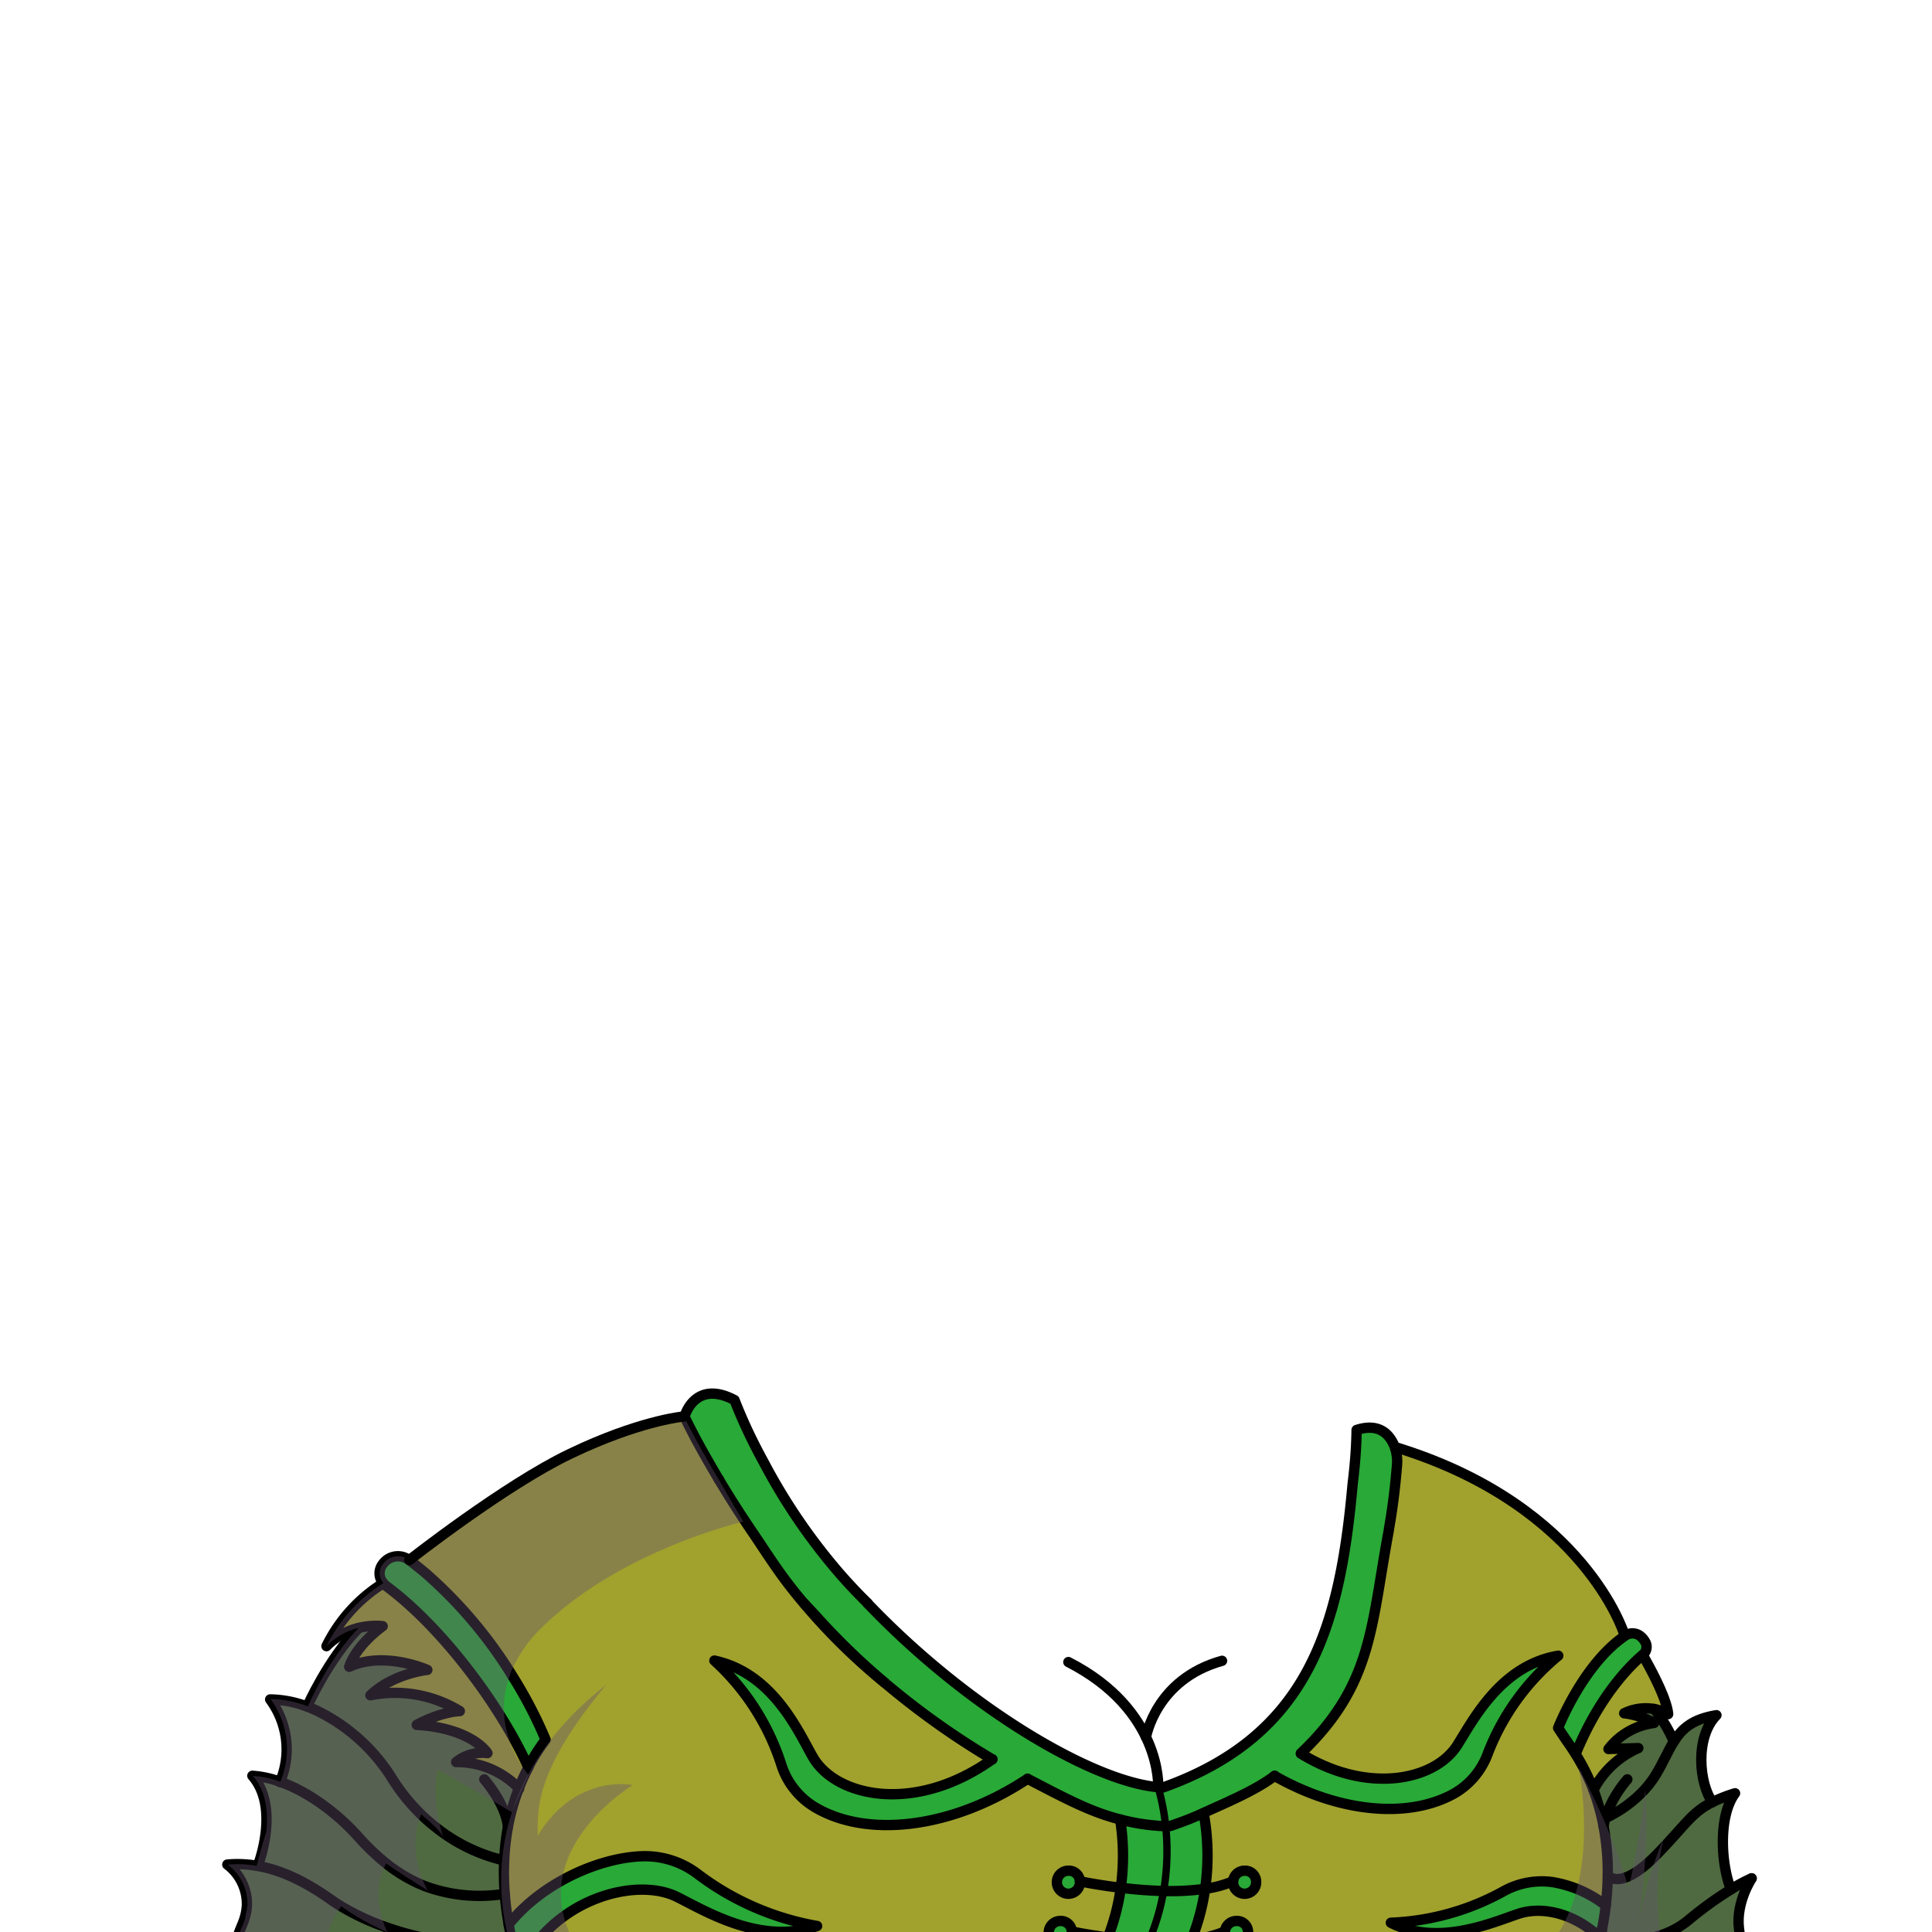 <svg xmlns="http://www.w3.org/2000/svg" viewBox="0 0 432 432">
  <defs>
    <style>.GUNDAN_RED_PANDA_OUTFIT_GUNDAN_RED_PANDA_OUTFIT_22_cls-1{isolation:isolate;}.GUNDAN_RED_PANDA_OUTFIT_GUNDAN_RED_PANDA_OUTFIT_22_cls-2{fill:#29a937;}.GUNDAN_RED_PANDA_OUTFIT_GUNDAN_RED_PANDA_OUTFIT_22_cls-3{fill:#4f6a40;}.GUNDAN_RED_PANDA_OUTFIT_GUNDAN_RED_PANDA_OUTFIT_22_cls-4{fill:#a1a12e;}.GUNDAN_RED_PANDA_OUTFIT_GUNDAN_RED_PANDA_OUTFIT_22_cls-5,.GUNDAN_RED_PANDA_OUTFIT_GUNDAN_RED_PANDA_OUTFIT_22_cls-6{fill:none;stroke:#000;stroke-linecap:round;stroke-linejoin:round;}.GUNDAN_RED_PANDA_OUTFIT_GUNDAN_RED_PANDA_OUTFIT_22_cls-5{stroke-width:2.31px;}.GUNDAN_RED_PANDA_OUTFIT_GUNDAN_RED_PANDA_OUTFIT_22_cls-6{stroke-width:1.64px;}.GUNDAN_RED_PANDA_OUTFIT_GUNDAN_RED_PANDA_OUTFIT_22_cls-7{fill:#65536e;opacity:0.4;mix-blend-mode:multiply;}</style>
  </defs>
  <g class="GUNDAN_RED_PANDA_OUTFIT_GUNDAN_RED_PANDA_OUTFIT_22_cls-1">
    <g id="outfit">
      <path class="GUNDAN_RED_PANDA_OUTFIT_GUNDAN_RED_PANDA_OUTFIT_22_cls-2" d="M276.49,429.53a2.37,2.37,0,1,1-2.59,2.36A2.48,2.48,0,0,1,276.49,429.53Z" />
      <path class="GUNDAN_RED_PANDA_OUTFIT_GUNDAN_RED_PANDA_OUTFIT_22_cls-2" d="M241.47,420.66a2.58,2.58,0,1,1-2.57-2.37A2.47,2.47,0,0,1,241.47,420.66Z" />
      <path class="GUNDAN_RED_PANDA_OUTFIT_GUNDAN_RED_PANDA_OUTFIT_22_cls-3" d="M114.33,433.23l-.37.13-.25.1c-6.51,2.25-17.75.93-27.66-2.63a54.28,54.28,0,0,1-9.8-4.59l0,0c-.77-.46-1.5-.94-2.19-1.43-6-4.26-11.34-6.68-16.41-7.58a32.84,32.84,0,0,0,1.79-7.64c.45-4.08.1-9-3-12.51a22.57,22.57,0,0,1,6.14,1.31l.7.26c6.49,2.49,12.68,7.43,16.78,12a53.57,53.57,0,0,0,6.25,6,34.58,34.58,0,0,0,5.5,3.62,31.62,31.62,0,0,0,3.34,1.53,35.15,35.15,0,0,0,17,1.78.58.58,0,0,0,.19,0l.53-.05a65.6,65.6,0,0,0,.88,6.78s0,.08,0,.11v0C113.94,431.43,114.14,432.36,114.33,433.23Z" />
      <path class="GUNDAN_RED_PANDA_OUTFIT_GUNDAN_RED_PANDA_OUTFIT_22_cls-2" d="M239.67,431.89a2.59,2.59,0,1,1-2.58-2.36A2.48,2.48,0,0,1,239.67,431.89Z" />
      <path class="GUNDAN_RED_PANDA_OUTFIT_GUNDAN_RED_PANDA_OUTFIT_22_cls-2" d="M122,389a42.93,42.93,0,0,0-3.88,6.13c-.19-.4-.37-.8-.56-1.21a97.91,97.91,0,0,0-4.7-8.68c-6.08-10.09-14.58-20.69-23.16-27.95-1.11-.94-2.23-1.83-3.34-2.65a3.29,3.29,0,0,1-.68-.66,3.34,3.34,0,0,1-.33-3.9,4.78,4.78,0,0,1,1-1.16,4.12,4.12,0,0,1,4.49-.49,3.75,3.75,0,0,1,.67.41q1.93,1.47,3.74,3a100.22,100.22,0,0,1,18.91,22.23A97.33,97.33,0,0,1,122,389Z" />
      <path class="GUNDAN_RED_PANDA_OUTFIT_GUNDAN_RED_PANDA_OUTFIT_22_cls-2" d="M151.31,424.12c-9.05-4.44-27.4.27-35,16.08a58.37,58.37,0,0,1-2-7c-.2-.87-.39-1.81-.57-2.79v0s0-.08,0-.11c7.49-9.37,20.52-15.1,30.36-15.25a19.52,19.52,0,0,1,12.05,4.09,61.79,61.79,0,0,0,26.56,11.52C170.07,435.07,157.39,427.11,151.31,424.12Z" />
      <path class="GUNDAN_RED_PANDA_OUTFIT_GUNDAN_RED_PANDA_OUTFIT_22_cls-3" d="M112.86,423.52l-.53.05a.58.58,0,0,1-.19,0,35.15,35.15,0,0,1-17-1.78,31.62,31.62,0,0,1-3.34-1.53,34.58,34.58,0,0,1-5.5-3.62,53.57,53.57,0,0,1-6.25-6c-4.1-4.6-10.29-9.54-16.78-12l-.7-.26a18.73,18.73,0,0,0-2.19-18.48,24.14,24.14,0,0,1,8.35,1.63c.72.28,1.45.58,2.16.92a40.85,40.85,0,0,1,16.8,15.19,43.19,43.19,0,0,0,6.46,8c.84.82,1.72,1.6,2.6,2.32a.07.07,0,0,0,0,0c.61.52,1.25,1,1.9,1.48a38.5,38.5,0,0,0,13.4,6.31l.19.05.46.1A60.63,60.63,0,0,0,112.86,423.52Z" />
      <path class="GUNDAN_RED_PANDA_OUTFIT_GUNDAN_RED_PANDA_OUTFIT_22_cls-4" d="M118.16,395.13l-.55,1.07c-.61,1.22-1.14,2.46-1.61,3.69h0s-.25-.29-.73-.76a19.23,19.23,0,0,0-13.35-5.21,9.4,9.4,0,0,1,7-2s-3.33-5.52-15.82-6.31c5.76-3.07,9.64-3.07,9.64-3.07a27.82,27.82,0,0,0-20-3.54c5.08-4.89,12.73-5.68,12.73-5.68s-9.54-4.29-17.47-.69c1.73-5.06,7.49-9.08,7.49-9.08a11.33,11.33,0,0,0-1.6-.08,16.16,16.16,0,0,0-3.75.46A15,15,0,0,0,73,368.08,34.54,34.54,0,0,1,85.72,354a3.29,3.29,0,0,0,.68.66c1.11.82,2.23,1.71,3.34,2.65,8.58,7.26,17.08,17.86,23.16,27.95a97.91,97.91,0,0,1,4.7,8.68C117.79,394.33,118,394.73,118.16,395.13Z" />
      <path class="GUNDAN_RED_PANDA_OUTFIT_GUNDAN_RED_PANDA_OUTFIT_22_cls-3" d="M116.49,440.66H51.77s-.45-3.6,2.34-10.16c.2-.46.36-.91.51-1.35a12,12,0,0,0,.59-3.13,11.1,11.1,0,0,0-4.42-9.13,25.54,25.54,0,0,1,6.46.25l.36.06c5.07.9,10.41,3.32,16.41,7.58.69.49,1.42,1,2.19,1.43l0,0a54.28,54.28,0,0,0,9.8,4.59c9.91,3.56,21.15,4.88,27.66,2.63l.25-.1.37-.13a59,59,0,0,0,2,6.88l0,.09C116.38,440.38,116.44,440.54,116.49,440.66Z" />
      <path class="GUNDAN_RED_PANDA_OUTFIT_GUNDAN_RED_PANDA_OUTFIT_22_cls-3" d="M116,399.89c-.13.33-.27.66-.38,1a44,44,0,0,0-1.31,4.25c-.22.84-.41,1.68-.58,2.51,0,.25-.1.5-.14.74a53.67,53.67,0,0,0-.86,7.58l-.46-.1-.19-.05a38.5,38.5,0,0,1-13.4-6.31c-.65-.48-1.29-1-1.9-1.48a.07.07,0,0,1,0,0c-.88-.72-1.76-1.5-2.6-2.32a43.19,43.19,0,0,1-6.46-8,40.85,40.85,0,0,0-16.8-15.19c-.71-.34-1.44-.64-2.16-.92,0,0,4.65-10.5,11.51-17.54a16.16,16.16,0,0,1,3.75-.46,11.33,11.33,0,0,1,1.6.08s-5.76,4-7.49,9.08c7.93-3.6,17.47.69,17.47.69s-7.65.79-12.73,5.68a27.82,27.82,0,0,1,20,3.54s-3.88,0-9.64,3.07C105.63,386.44,109,392,109,392a9.4,9.4,0,0,0-7,2,19.23,19.23,0,0,1,13.35,5.21c.48.47.73.76.73.76Z" />
      <path class="GUNDAN_RED_PANDA_OUTFIT_GUNDAN_RED_PANDA_OUTFIT_22_cls-3" d="M359,406.52a15,15,0,0,0-.38,1.86h0a47.77,47.77,0,0,0-2.27-8.17h0a20.45,20.45,0,0,1,10-9.32l-6.67.2a15.3,15.3,0,0,1,10.19-5.82,18.06,18.06,0,0,0-6.67-2.17,11,11,0,0,1,6.71-.95,30.59,30.59,0,0,1,4.36,7.25c-1.34,2.1-2.36,4.64-4.06,7.45C366.19,403.45,359,406.52,359,406.52Z" />
      <path class="GUNDAN_RED_PANDA_OUTFIT_GUNDAN_RED_PANDA_OUTFIT_22_cls-2" d="M278.29,418.29a2.38,2.38,0,1,1-2.57,2.37A2.48,2.48,0,0,1,278.29,418.29Z" />
      <path class="GUNDAN_RED_PANDA_OUTFIT_GUNDAN_RED_PANDA_OUTFIT_22_cls-3" d="M374.25,389.39c1.81-2.88,4.16-5,9.5-5.87-4.82,4.92-3.91,15.25-.89,19.46-4.71,2.35-6,5.18-12.45,11.74-8.26,8.42-10.91,4.57-10.91,4.57a55.57,55.57,0,0,0-.94-10.91h0a15,15,0,0,1,.38-1.86s7.24-3.07,11.24-9.68C371.89,394,372.91,391.49,374.25,389.39Z" />
      <path class="GUNDAN_RED_PANDA_OUTFIT_GUNDAN_RED_PANDA_OUTFIT_22_cls-4" d="M373,383.28a10.18,10.18,0,0,0-3.11-1.14,11,11,0,0,0-6.71.95,18.06,18.06,0,0,1,6.67,2.17,15.3,15.3,0,0,0-10.19,5.82l6.67-.2a20.45,20.45,0,0,0-10,9.32,46.1,46.1,0,0,0-4-8c5.3-13,12.21-19.79,15-22.14C367.33,370.09,372.65,379.11,373,383.28Z" />
      <path class="GUNDAN_RED_PANDA_OUTFIT_GUNDAN_RED_PANDA_OUTFIT_22_cls-3" d="M358.15,433s10.94,3.35,19.43-3.69A82.54,82.54,0,0,1,387,422.5a36.1,36.1,0,0,1,4.65-2.5c-.19.29-3.52,5.42-2.86,11.13.69,5.88,1.49,9.6,1.49,9.6l-31.5-.07c-.65-1.52-.71-4.75-.67-7C358.14,433.45,358.15,433.23,358.15,433Z" />
      <path class="GUNDAN_RED_PANDA_OUTFIT_GUNDAN_RED_PANDA_OUTFIT_22_cls-2" d="M367.33,370.09c-2.78,2.35-9.69,9.14-15,22.14-.63-1-1.29-2-2-3l-.2-.28-1.69-2.55s5.52-14.22,15-20.64a2.86,2.86,0,0,1,3.17-.05,4.33,4.33,0,0,1,1.32,1.47A2.26,2.26,0,0,1,367.33,370.09Z" />
      <path class="GUNDAN_RED_PANDA_OUTFIT_GUNDAN_RED_PANDA_OUTFIT_22_cls-2" d="M359.05,426.07a69.07,69.07,0,0,1-1.25,7.26c-5.62-5.39-12.81-7.17-18.3-5.37-5.76,1.91-18.05,7.38-28.53,2A56.52,56.52,0,0,0,336,423a17.66,17.66,0,0,1,11.18-2.17A26.28,26.28,0,0,1,359.05,426.07Z" />
      <path class="GUNDAN_RED_PANDA_OUTFIT_GUNDAN_RED_PANDA_OUTFIT_22_cls-3" d="M358.15,433c0,.2,0,.42,0,.64-.1-.11-.22-.22-.34-.34a69.07,69.07,0,0,0,1.25-7.26,67.86,67.86,0,0,0,.45-6.78s2.65,3.85,10.91-4.57c6.42-6.56,7.74-9.39,12.45-11.74a33.39,33.39,0,0,1,5.1-2c-3.7,5-3.23,15.49-.93,21.49a82.54,82.54,0,0,0-9.45,6.84C369.09,436.38,358.15,433,358.15,433Z" />
      <path class="GUNDAN_RED_PANDA_OUTFIT_GUNDAN_RED_PANDA_OUTFIT_22_cls-2" d="M348.42,370.22a53.17,53.17,0,0,0-15.8,22,16.9,16.9,0,0,1-7.79,9c-10.38,5.56-25.72,3.91-39.8-4.1-4.18,3.22-10.88,6-15.88,8.3a54,54,0,0,1,.86,9.46,53.39,53.39,0,0,1-.54,7.44,48.93,48.93,0,0,1-3.05,11.39,43.12,43.12,0,0,1-3.18,6.38l-.33.56H244l.24-.38c.08-.12.15-.24.22-.36.29-.47.57-1,.83-1.46s.61-1.12.88-1.7.51-1,.73-1.57A1.45,1.45,0,0,0,247,435c.23-.57.47-1.15.7-1.74.17-.44.34-.87.49-1.31s.32-.89.46-1.33.29-.9.41-1.36.24-.82.34-1.22c0-.16.09-.33.14-.51q.14-.51.24-1.05c.25-1.06.46-2.14.64-3.22.05-.37.11-.74.17-1.1l0-.3.07-.56c.05-.38.1-.77.13-1.16s.09-1,.13-1.54c.05-.79.08-1.59.1-2.39,0-.36,0-.73,0-1.11s0-.52,0-.78c0-1-.05-2.08-.13-3.1l0-.5c-.05-.58-.1-1.15-.17-1.72l-.09-.74c-.06-.46-.12-.92-.19-1.37a61.78,61.78,0,0,1-12.29-4.78c-.86-.42-1.72-.86-2.63-1.32l-4.25-2.2-1.51-.79-.31.19a63.55,63.55,0,0,1-19.75,8.72l-.1,0c-9.75,2.35-19.07,1.79-26.13-1.89-.45-.22-.91-.47-1.33-.73a17.05,17.05,0,0,1-7.46-9.53s0,0,0,0c-.36-1.13-.83-2.48-1.45-4-.17-.42-.35-.86-.55-1.31h0c-.19-.45-.4-.91-.63-1.37h0c-.68-1.41-1.48-2.92-2.4-4.47-.31-.52-.63-1-1-1.57-.86-1.32-1.82-2.67-2.88-4-.85-1.08-1.77-2.16-2.78-3.23-.25-.28-.51-.55-.76-.82-.78-.8-1.61-1.61-2.46-2.38a22.67,22.67,0,0,1,4.59,1.51,21.73,21.73,0,0,1,2,1.05,24.55,24.55,0,0,1,3.65,2.56,29.34,29.34,0,0,1,2.37,2.22c4.68,4.9,7.43,10.87,9.34,14.19a13.12,13.12,0,0,0,2,2.6,10.32,10.32,0,0,0,.82.79,18.07,18.07,0,0,0,1.87,1.43,22.41,22.41,0,0,0,2.16,1.22c8,3.86,20.79,3.43,33.31-5.5a177.64,177.64,0,0,1-24.08-17.14,155,155,0,0,1-14.65-14.11c-1.1-1.23-2.22-2.42-3.34-3.58-5.12-6-7.61-10.13-11.52-15.91l-1-1.46-.05-.1h0l-.16-.23-1.32-2-.84-1.29c-.38-.59-.75-1.18-1.11-1.76-.15-.23-.3-.45-.43-.68-.47-.74-.92-1.47-1.36-2.19s-.72-1.2-1.06-1.76a3.64,3.64,0,0,1-.2-.33c.6.41-3.77-7.69-7.53-14.76.76-1.87,3.57-6.9,10.94-3A114.77,114.77,0,0,0,170,325.52c.2.39.41.78.62,1.15a1.59,1.59,0,0,0,.14.26A131.32,131.32,0,0,0,186,349.77l0,0,0,0c1.42,1.45,4,4.17,5.4,5.73.93,1,1.62,2,2.57,3l0,.05c22.48,23.51,50.05,39.55,64.53,41l.39,0c.39.05.77.06,1.13.08C292.7,388.1,298.7,360.91,302.44,332c.2-1.66.38-3.29.52-4.89.22-2.53.35-5,.38-7.32,4.9-1.58,7.18.85,8.25,3.15a9.53,9.53,0,0,1,.79,4.64c-.08,1-.18,2.07-.28,3.12q-.53,5.57-1.54,11.3h0c0,.29-.1.59-.14.88-3.89,21.09-3.6,34-19.53,49.22,14.91,9.18,29.91,6,34.94-1.81C329.23,385,335.42,372.41,348.42,370.22Z" />
      <path class="GUNDAN_RED_PANDA_OUTFIT_GUNDAN_RED_PANDA_OUTFIT_22_cls-4" d="M278.3,418.3a2.37,2.37,0,1,1-2.58,2.36A2.47,2.47,0,0,1,278.3,418.3Zm-1.81,11.24a2.37,2.37,0,1,1-2.59,2.35A2.48,2.48,0,0,1,276.49,429.54Zm86.91-63.73-.21-.51h0s-8.64-28.09-49.58-41.23h0A1.73,1.73,0,0,1,313,324a40,40,0,0,0-.92,6.73h0c-.35,3.72-.87,7.49-1.53,11.29h0c-.05.3-.12.59-.16.89-3.88,21.08-3.6,34-19.52,49.22,14.9,9.18,29.9,6,34.93-1.82,3.42-5.32,9.61-17.87,22.62-20.07a53,53,0,0,0-15.81,22,16.94,16.94,0,0,1-7.8,9c-10.38,5.56-25.71,3.9-39.8-4.11-4.17,3.23-10.88,6-15.88,8.31a53.17,53.17,0,0,1,.86,9.46,50.4,50.4,0,0,1-.54,7.44,49.64,49.64,0,0,1-3,11.4,44.05,44.05,0,0,1-3.19,6.37l-.33.55h92.76c0-.14.11-.33.19-.55s.09-.24.15-.37c.27-.84.66-2,1.08-3.53.24-.86.48-1.83.71-2.87a23,23,0,0,0-2.62-2.19l-.12-.09a21,21,0,0,0-4.63-2.48,14.87,14.87,0,0,0-1.81-.62,15.52,15.52,0,0,0-9.11,0c-5.77,1.91-18.06,7.39-28.54,2A56.64,56.64,0,0,0,336,423a17.67,17.67,0,0,1,11.18-2.17,23.81,23.81,0,0,1,3.53.83c.66.21,1.3.43,1.93.69a27.57,27.57,0,0,1,3.53,1.75,30.25,30.25,0,0,1,2.91,2,67.36,67.36,0,0,0,.46-6.77h0c0-1.76-.05-3.58-.21-5.44h0a49.72,49.72,0,0,0-.73-5.45q-.27-1.53-.66-3.06s0,0,0,0c-.23-.94-.49-1.86-.79-2.78s-.52-1.55-.81-2.33a44.71,44.71,0,0,0-3.95-8c-.63-1-1.29-2-2-3l-.19-.29-1.69-2.55a58.94,58.94,0,0,1,10-16.25A28.12,28.12,0,0,1,363.4,365.81Z" />
      <path class="GUNDAN_RED_PANDA_OUTFIT_GUNDAN_RED_PANDA_OUTFIT_22_cls-4" d="M237.09,434.26a2.36,2.36,0,1,1,0-4.72A2.36,2.36,0,1,1,237.09,434.26ZM238.91,423a2.37,2.37,0,1,1,0-4.74A2.37,2.37,0,1,1,238.91,423Zm12.16-8v-.15c0-.21,0-.42,0-.63,0-1-.05-2.07-.13-3.1l0-.5c-.05-.58-.1-1.15-.17-1.72l-.09-.74c-.06-.46-.11-.91-.18-1.36h0a61.78,61.78,0,0,1-12.29-4.78c-.84-.41-1.72-.86-2.63-1.32l-4.25-2.2-1.51-.79-.31.19a75.35,75.35,0,0,1-19.75,8.72l-.1,0c-9.65,2.54-19.06,2.43-26.13-1.89a22.38,22.38,0,0,1-8.79-10.26s0,0,0,0c-.36-1.13-.83-2.48-1.45-4-.17-.42-.36-.86-.55-1.31h0c-.2-.44-.4-.9-.63-1.37h0c-.68-1.42-1.47-2.92-2.4-4.47l-1-1.57c-.86-1.32-1.81-2.67-2.88-4-.85-1.08-1.77-2.16-2.78-3.23-.25-.28-.51-.55-.76-.82-.78-.8-1.61-1.61-2.46-2.38a22.67,22.67,0,0,1,4.59,1.51,21.73,21.73,0,0,1,2,1.05,25.31,25.31,0,0,1,3.65,2.56c.84.71,1.62,1.45,2.37,2.22,4.68,4.9,7.43,10.87,9.34,14.19a13.12,13.12,0,0,0,2,2.6c.25.27.54.53.82.79a18.07,18.07,0,0,0,1.87,1.43,20.47,20.47,0,0,0,2.16,1.22c8,3.86,20.79,3.43,33.31-5.5-26.81-16.43-43.11-35.68-54.44-52l-.15-.2-.05-.1h0l-.16-.23c-1.48-2.13-2.82-4.17-4.05-6.11a.75.75,0,0,1-.07-.12A163.44,163.44,0,0,1,153.6,318a4,4,0,0,0-.21-.46,1.86,1.86,0,0,0-.1-.2,2.18,2.18,0,0,1-.17-.36,1.65,1.65,0,0,1-.09-.16l0-.08c-.53-.18-15,4.15-22.44,6.93-12.83,4.79-35.67,21.83-38.62,24.76a2.51,2.51,0,0,0-.41.43h0c7.64,5.09,16.35,15.74,22.6,25.34,3.8,5.81,6.71,11.24,7.92,14.81a40.38,40.38,0,0,0-4.43,7.2,46.13,46.13,0,0,0-3.26,9,58.35,58.35,0,0,0-.6,25.15c8.09-10.87,22-16.85,34.69-14.79,11.87,4.05,15.88,12.2,34.27,15.14-12.35,4-22.48-2-31.39-6.53-11.15-5.23-29.57,2.17-35,16.07l.17.47H244l.22-.38c.08-.12.15-.24.22-.36.29-.48.56-1,.83-1.46s.6-1.12.88-1.7.5-1,.73-1.57A1.45,1.45,0,0,0,247,435c.44-1,.83-2,1.19-3.05.16-.44.31-.89.46-1.33s.28-.9.41-1.36.24-.81.34-1.22c0-.16.09-.33.14-.51.09-.35.17-.69.24-1.05.25-1.06.46-2.14.64-3.22.06-.46.13-.92.2-1.4l.07-.56c.05-.38.09-.77.13-1.16s.09-1,.13-1.54c.06-.79.08-1.58.1-2.39C251.06,415.79,251.07,415.42,251.07,415.05Z" />
      <path class="GUNDAN_RED_PANDA_OUTFIT_GUNDAN_RED_PANDA_OUTFIT_22_cls-5" d="M116.49,440.66c0-.12-.11-.28-.17-.46l0-.09a59,59,0,0,1-2-6.88c-.19-.87-.39-1.8-.57-2.79v0s0-.07,0-.11a65.6,65.6,0,0,1-.88-6.78,60.63,60.63,0,0,1-.13-7.56,53.67,53.67,0,0,1,.86-7.58c0-.24.09-.49.14-.74.17-.83.36-1.67.58-2.51a44,44,0,0,1,1.31-4.25c.11-.33.25-.66.38-1,.47-1.23,1-2.47,1.61-3.69l.55-1.07" />
      <path class="GUNDAN_RED_PANDA_OUTFIT_GUNDAN_RED_PANDA_OUTFIT_22_cls-5" d="M114.16,374.1A97.33,97.33,0,0,1,122,389a42.93,42.93,0,0,0-3.88,6.13c-.19-.4-.37-.8-.56-1.21a97.91,97.91,0,0,0-4.7-8.68c-6.08-10.09-14.58-20.69-23.16-27.95-1.11-.94-2.23-1.83-3.34-2.65a3.29,3.29,0,0,1-.68-.66,3.34,3.34,0,0,1-.33-3.9,4.78,4.78,0,0,1,1-1.16,4.12,4.12,0,0,1,4.49-.49,3.75,3.75,0,0,1,.67.41q1.93,1.47,3.74,3a100.22,100.22,0,0,1,18.91,22.23" />
      <path class="GUNDAN_RED_PANDA_OUTFIT_GUNDAN_RED_PANDA_OUTFIT_22_cls-5" d="M108.28,397.87s4.65,5.19,5.31,10.51" />
      <path class="GUNDAN_RED_PANDA_OUTFIT_GUNDAN_RED_PANDA_OUTFIT_22_cls-5" d="M356.29,400.2a46.1,46.1,0,0,0-4-8c-.63-1-1.29-2-2-3l-.2-.28-1.69-2.55s5.52-14.22,15-20.64a2.86,2.86,0,0,1,3.17-.05,4.33,4.33,0,0,1,1.32,1.47,2.26,2.26,0,0,1-.56,2.87c-2.78,2.35-9.69,9.14-15,22.14" />
      <path class="GUNDAN_RED_PANDA_OUTFIT_GUNDAN_RED_PANDA_OUTFIT_22_cls-5" d="M355.66,440.67h0c.26-.72.81-2.27,1.42-4.46.24-.86.48-1.82.72-2.87a69.07,69.07,0,0,0,1.25-7.26,67.86,67.86,0,0,0,.45-6.78,55.57,55.57,0,0,0-.94-10.91,47.77,47.77,0,0,0-2.27-8.17" />
      <path class="GUNDAN_RED_PANDA_OUTFIT_GUNDAN_RED_PANDA_OUTFIT_22_cls-5" d="M358.57,408.38a15,15,0,0,1,.38-1.86c.06-.19.11-.38.17-.56a26.25,26.25,0,0,1,4.76-8.09" />
      <path class="GUNDAN_RED_PANDA_OUTFIT_GUNDAN_RED_PANDA_OUTFIT_22_cls-5" d="M114.33,433.23l-.37.13-.25.1c-6.51,2.25-17.75.93-27.66-2.63a54.28,54.28,0,0,1-9.8-4.59l0,0c-.77-.46-1.5-.94-2.19-1.43-6-4.26-11.34-6.68-16.41-7.58l-.36-.06a25.54,25.54,0,0,0-6.46-.25A11.1,11.1,0,0,1,55.21,426a12,12,0,0,1-.59,3.13c-.15.44-.31.89-.51,1.35-2.79,6.56-2.34,10.16-2.34,10.16h307a3.55,3.55,0,0,1-.18-.55,26.1,26.1,0,0,1-.48-6.43c0-.23,0-.45,0-.65.05-1,.09-1.7.09-1.7" />
      <path class="GUNDAN_RED_PANDA_OUTFIT_GUNDAN_RED_PANDA_OUTFIT_22_cls-5" d="M244,440.66a42.82,42.82,0,0,0,3.72-7.45,48.51,48.51,0,0,0,2.89-11.1,53.34,53.34,0,0,0,.49-7.21,51.89,51.89,0,0,0-.63-8.06" />
      <path class="GUNDAN_RED_PANDA_OUTFIT_GUNDAN_RED_PANDA_OUTFIT_22_cls-5" d="M262.9,440.66a42.91,42.91,0,0,0,3.52-6.93,49.06,49.06,0,0,0,3.05-11.39,51.81,51.81,0,0,0,.53-7.44,52.36,52.36,0,0,0-.86-9.47" />
      <path class="GUNDAN_RED_PANDA_OUTFIT_GUNDAN_RED_PANDA_OUTFIT_22_cls-5" d="M312,323.57c.53.16,1.05.32,1.56.5h0c40.94,13.14,49.58,41.23,49.58,41.23" />
      <path class="GUNDAN_RED_PANDA_OUTFIT_GUNDAN_RED_PANDA_OUTFIT_22_cls-5" d="M367.33,370.09s5.32,9,5.67,13.19a10.18,10.18,0,0,0-3.11-1.14,11,11,0,0,0-6.71.95,18.06,18.06,0,0,1,6.67,2.17,15.3,15.3,0,0,0-10.19,5.82l6.67-.2a20.45,20.45,0,0,0-10,9.32h0" />
      <path class="GUNDAN_RED_PANDA_OUTFIT_GUNDAN_RED_PANDA_OUTFIT_22_cls-5" d="M85.72,354A34.54,34.54,0,0,0,73,368.08,15,15,0,0,1,80.22,364a16.22,16.22,0,0,1,3.75-.46,11.33,11.33,0,0,1,1.6.08s-5.76,4-7.49,9.08c7.93-3.6,17.47.69,17.47.69s-7.65.79-12.73,5.68a27.82,27.82,0,0,1,20,3.54s-3.88,0-9.64,3.07C105.63,386.44,109,392,109,392a9.4,9.4,0,0,0-7,2,19.23,19.23,0,0,1,13.35,5.21c.48.47.73.76.73.76" />
      <path class="GUNDAN_RED_PANDA_OUTFIT_GUNDAN_RED_PANDA_OUTFIT_22_cls-5" d="M241.47,420.66a2.58,2.58,0,1,1-2.57-2.37A2.47,2.47,0,0,1,241.47,420.66Z" />
      <path class="GUNDAN_RED_PANDA_OUTFIT_GUNDAN_RED_PANDA_OUTFIT_22_cls-5" d="M280.87,420.66a2.58,2.58,0,1,1-2.58-2.37A2.48,2.48,0,0,1,280.87,420.66Z" />
      <path class="GUNDAN_RED_PANDA_OUTFIT_GUNDAN_RED_PANDA_OUTFIT_22_cls-5" d="M241.47,420.66s3.83.82,9.12,1.45c2.91.35,6.27.65,9.69.72a55.45,55.45,0,0,0,9.19-.49,24.84,24.84,0,0,0,6.25-1.68" />
      <path class="GUNDAN_RED_PANDA_OUTFIT_GUNDAN_RED_PANDA_OUTFIT_22_cls-5" d="M239.67,431.89a2.59,2.59,0,1,1-2.58-2.36A2.48,2.48,0,0,1,239.67,431.89Z" />
      <path class="GUNDAN_RED_PANDA_OUTFIT_GUNDAN_RED_PANDA_OUTFIT_22_cls-5" d="M279.07,431.89a2.6,2.6,0,1,1-2.58-2.36A2.48,2.48,0,0,1,279.07,431.89Z" />
      <path class="GUNDAN_RED_PANDA_OUTFIT_GUNDAN_RED_PANDA_OUTFIT_22_cls-5" d="M239.67,431.89s3.3.71,8,1.32c2.79.36,6.09.68,9.48.81h0a60,60,0,0,0,9.23-.29,26.37,26.37,0,0,0,7.48-1.84" />
      <line class="GUNDAN_RED_PANDA_OUTFIT_GUNDAN_RED_PANDA_OUTFIT_22_cls-5" x1="160.76" y1="330.82" x2="160.75" y2="330.82" />
      <path class="GUNDAN_RED_PANDA_OUTFIT_GUNDAN_RED_PANDA_OUTFIT_22_cls-5" d="M179.82,358.56c1.12,1.16,2.24,2.35,3.34,3.58a155,155,0,0,0,14.65,14.11,177.64,177.64,0,0,0,24.08,17.14" />
      <path class="GUNDAN_RED_PANDA_OUTFIT_GUNDAN_RED_PANDA_OUTFIT_22_cls-5" d="M194.06,358.58c22.48,23.51,50.05,39.55,64.53,41l.38,0c.4.05.78.06,1.14.08,32.59-11.62,39.5-36,42.33-67.71.2-1.66.38-3.29.52-4.89.22-2.53.35-5,.38-7.32,4.9-1.58,7.18.85,8.25,3.15a9.53,9.53,0,0,1,.79,4.64c-.08,1-.18,2.07-.28,3.12q-.53,5.57-1.54,11.3h0c0,.29-.1.59-.14.88-3.89,21.09-3.6,34-19.53,49.21" />
      <path class="GUNDAN_RED_PANDA_OUTFIT_GUNDAN_RED_PANDA_OUTFIT_22_cls-5" d="M197.81,376.25a133.64,133.64,0,0,1-18-17.69c-5.12-6-7.61-10.13-11.52-15.91-.3-.42-.58-.85-.85-1.26l-.15-.2-.05-.1h0l-.16-.23-1.32-2-.84-1.29c-.38-.59-.75-1.18-1.11-1.76-.15-.23-.3-.45-.43-.68-.47-.74-.92-1.47-1.36-2.19-.21-.36-.44-.72-.66-1.08l-.4-.68a3.64,3.64,0,0,1-.2-.33c-.48-.78-.92-1.55-1.34-2.28-.15-.24-.29-.49-.42-.72-1.25-2.15-2.32-4.07-3.18-5.67-.16-.29-.32-.57-.46-.84l-1-1.95c-.06-.13-.13-.25-.2-.37-.18-.36-.35-.68-.49-1l-.25-.5a1.86,1.86,0,0,0-.1-.2,2.18,2.18,0,0,1-.17-.36,1.65,1.65,0,0,1-.09-.16l0-.08a5.6,5.6,0,0,1,.24-.66c.76-1.87,3.57-6.9,10.94-3A114.77,114.77,0,0,0,170,325.52c.2.39.41.78.62,1.15a1.59,1.59,0,0,0,.14.26A132,132,0,0,0,186,349.77l0,0,0,0a110.81,110.81,0,0,0,8,8.69l0,.05" />
      <path class="GUNDAN_RED_PANDA_OUTFIT_GUNDAN_RED_PANDA_OUTFIT_22_cls-5" d="M229.77,397.74c8.25,4.29,14,7.4,20.68,9.09h0a46.41,46.41,0,0,0,9.29,1.47l.74,0,1.21,0,1.83-.65c1.93-.68,3.8-1.45,5.62-2.29,5-2.28,11.72-5.07,15.88-8.3" />
      <path class="GUNDAN_RED_PANDA_OUTFIT_GUNDAN_RED_PANDA_OUTFIT_22_cls-5" d="M229.76,397.75c-16.6,11-35.73,13.42-47.61,6.31a17.08,17.08,0,0,1-7.48-9.58,53.64,53.64,0,0,0-14.93-23.17c13.16,2.84,18.79,15.94,22,21.53,5.15,9,22.88,12.87,40.15.54" />
      <path class="GUNDAN_RED_PANDA_OUTFIT_GUNDAN_RED_PANDA_OUTFIT_22_cls-5" d="M113.74,430.3c7.49-9.37,20.52-15.1,30.36-15.25a19.52,19.52,0,0,1,12.05,4.09,61.79,61.79,0,0,0,26.56,11.52c-12.64,4.41-25.32-3.55-31.4-6.54-9.05-4.44-27.4.27-35,16.08" />
      <path class="GUNDAN_RED_PANDA_OUTFIT_GUNDAN_RED_PANDA_OUTFIT_22_cls-5" d="M290.88,392.11c14.91,9.18,29.9,6,34.93-1.82,3.42-5.32,9.61-17.88,22.62-20.07a52.92,52.92,0,0,0-15.8,22,17,17,0,0,1-7.81,9c-10.38,5.56-25.71,3.9-39.8-4.11" />
      <path class="GUNDAN_RED_PANDA_OUTFIT_GUNDAN_RED_PANDA_OUTFIT_22_cls-5" d="M359.05,426.07a26.28,26.28,0,0,0-11.91-5.23A17.66,17.66,0,0,0,336,423a56.52,56.52,0,0,1-25,6.93c10.48,5.4,22.77-.07,28.53-2,5.49-1.8,12.68,0,18.3,5.37.12.12.24.23.34.34" />
      <path class="GUNDAN_RED_PANDA_OUTFIT_GUNDAN_RED_PANDA_OUTFIT_22_cls-5" d="M112.86,423.52l-.53.05a.58.58,0,0,1-.19,0,35.15,35.15,0,0,1-17-1.78,31.62,31.62,0,0,1-3.34-1.53,34.58,34.58,0,0,1-5.5-3.62,53.57,53.57,0,0,1-6.25-6c-4.1-4.6-10.29-9.54-16.78-12l-.7-.26a22.57,22.57,0,0,0-6.14-1.31c3.09,3.54,3.44,8.43,3,12.51a32.84,32.84,0,0,1-1.79,7.64" />
      <path class="GUNDAN_RED_PANDA_OUTFIT_GUNDAN_RED_PANDA_OUTFIT_22_cls-5" d="M112.73,416l-.46-.1-.19-.05a38.5,38.5,0,0,1-13.4-6.31c-.65-.48-1.29-1-1.9-1.48a.07.07,0,0,1,0,0c-.88-.72-1.76-1.5-2.6-2.32a43.19,43.19,0,0,1-6.46-8,40.85,40.85,0,0,0-16.8-15.19c-.71-.34-1.44-.64-2.16-.92a24.14,24.14,0,0,0-8.35-1.63,18.73,18.73,0,0,1,2.19,18.48" />
      <path class="GUNDAN_RED_PANDA_OUTFIT_GUNDAN_RED_PANDA_OUTFIT_22_cls-5" d="M80.22,364c-6.86,7-11.51,17.54-11.51,17.54" />
      <path class="GUNDAN_RED_PANDA_OUTFIT_GUNDAN_RED_PANDA_OUTFIT_22_cls-5" d="M391.69,420h0c-.19.29-3.52,5.42-2.86,11.13.69,5.88,1.49,9.6,1.49,9.6l-31.5-.07" />
      <path class="GUNDAN_RED_PANDA_OUTFIT_GUNDAN_RED_PANDA_OUTFIT_22_cls-5" d="M358.15,433s10.94,3.35,19.43-3.69A82.54,82.54,0,0,1,387,422.5a36.1,36.1,0,0,1,4.65-2.5" />
      <path class="GUNDAN_RED_PANDA_OUTFIT_GUNDAN_RED_PANDA_OUTFIT_22_cls-5" d="M359.5,419.29s2.65,3.85,10.91-4.57c6.42-6.56,7.74-9.39,12.45-11.74a33.39,33.39,0,0,1,5.1-2c-3.7,5-3.23,15.49-.93,21.49" />
      <path class="GUNDAN_RED_PANDA_OUTFIT_GUNDAN_RED_PANDA_OUTFIT_22_cls-5" d="M359,406.52s7.24-3.07,11.24-9.68c1.7-2.81,2.72-5.35,4.06-7.45,1.81-2.88,4.16-5,9.5-5.87-4.82,4.92-3.91,15.25-.89,19.46" />
      <path class="GUNDAN_RED_PANDA_OUTFIT_GUNDAN_RED_PANDA_OUTFIT_22_cls-5" d="M369.89,382.14a30.59,30.59,0,0,1,4.36,7.25h0" />
      <path class="GUNDAN_RED_PANDA_OUTFIT_GUNDAN_RED_PANDA_OUTFIT_22_cls-6" d="M253.65,440.1a43,43,0,0,0,3.23-6.09,48.92,48.92,0,0,0,3.31-11.19,52.94,52.94,0,0,0,.75-8.91,53.51,53.51,0,0,0-.29-5.57,50.8,50.8,0,0,0-1.68-8.69" />
      <path class="GUNDAN_RED_PANDA_OUTFIT_GUNDAN_RED_PANDA_OUTFIT_22_cls-7" d="M372.52,440.11H340.41c19.31-11.55,12.78-44.06,12.52-45,8.55,16.26,11.21,27.18,11.21,27.18a173.48,173.48,0,0,0,3.72-22.17c.95,10.6-.66,24.1-1.48,30a90.45,90.45,0,0,1,5.68-19.28C368.55,424.05,372.52,440.11,372.52,440.11Z" />
      <path class="GUNDAN_RED_PANDA_OUTFIT_GUNDAN_RED_PANDA_OUTFIT_22_cls-7" d="M141.49,399.15s-29.43,17.63-8.65,41.51c-16.69,0-16.83-.55-16.83-.55s-17-34.7,19.57-63.43c-16.2,19.48-15.35,28-15.35,33.8C128.75,396.4,141.49,399.15,141.49,399.15Z" />
      <path class="GUNDAN_RED_PANDA_OUTFIT_GUNDAN_RED_PANDA_OUTFIT_22_cls-7" d="M166.23,340.25s-27,6.18-44.75,23.35a30.15,30.15,0,0,0-7.32,10.49.42.42,0,0,0,0,.1,21.27,21.27,0,0,0-1.23,11.05,25.23,25.23,0,0,0,4,10c.26.38.49.7.68.94s.37.46.45.57l.1.11-3.7,8.34-.11-.06,0,0c-.14-.09-.4-.23-.76-.43s-.8-.49-1.33-.79l-.24-.15c-3.68-2.13-10.56-6.14-14.12-8.08-1.29,5.06.07,11.13.82,13.82.17.61.31,1,.39,1.26A11.89,11.89,0,0,0,96.78,408a.07.07,0,0,1,0,0c-.66-.64-1.51-1.4-2.59-2.33-2.94,7-.18,13.82,1,16.16.24.5.42.79.45.85-.17-.09-1.72-1.05-3.8-2.38-1.65-1-3.63-2.35-5.5-3.63a14,14,0,0,0-1.73,6.89,19.9,19.9,0,0,0,1.5,7.3c.29.68.52,1.1.55,1.18a54.07,54.07,0,0,1-10.35-5.79l0,0a16.8,16.8,0,0,0-3.2,13.9l-.19.56h-21s-.47-3.61,2.33-10.17c.2-.45.36-.9.51-1.34.17-1,.37-2,.59-3.14a11.08,11.08,0,0,0-4.42-9.12,24.65,24.65,0,0,1,6.46.25c.62-2.42,1.34-5,2.15-7.59.44-4.07.09-9-3-12.51a22.93,22.93,0,0,1,6.14,1.3,18.71,18.71,0,0,0-2.19-18.47,24.09,24.09,0,0,1,8.35,1.63S73.36,371,80.22,364A14.81,14.81,0,0,0,73,368.09,34.54,34.54,0,0,1,85.72,354a3.38,3.38,0,0,1-.33-3.91,4.37,4.37,0,0,1,1-1.16,4.12,4.12,0,0,1,4.49-.49l0,0,1.05,0c2.95-2.93,25.79-20,38.62-24.76,7.45-2.78,21.91-7.11,22.44-6.93l0,.08a1.65,1.65,0,0,0,.09.16,2.18,2.18,0,0,0,.17.36c.82,1.65,3.42,6.72,7.47,13.5.35.59,1.23,2.12,2.2,3.8a.75.75,0,0,0,.07.12C164.3,337,165.71,339.42,166.23,340.25Z" />
      <path class="GUNDAN_RED_PANDA_OUTFIT_GUNDAN_RED_PANDA_OUTFIT_22_cls-5" d="M238.89,371.64c21,10.74,20.09,28,20.09,28" />
      <path class="GUNDAN_RED_PANDA_OUTFIT_GUNDAN_RED_PANDA_OUTFIT_22_cls-5" d="M256.25,388.43s2.15-12.93,17-17.07" />
      <path class="GUNDAN_RED_PANDA_OUTFIT_GUNDAN_RED_PANDA_OUTFIT_22_cls-5" d="M153,316.72s-8.46.68-22.44,6.93c-1.05.47-2.13,1-3.25,1.51-14.55,7-35.78,23.68-35.78,23.68" />
    </g>
  </g>
</svg>
